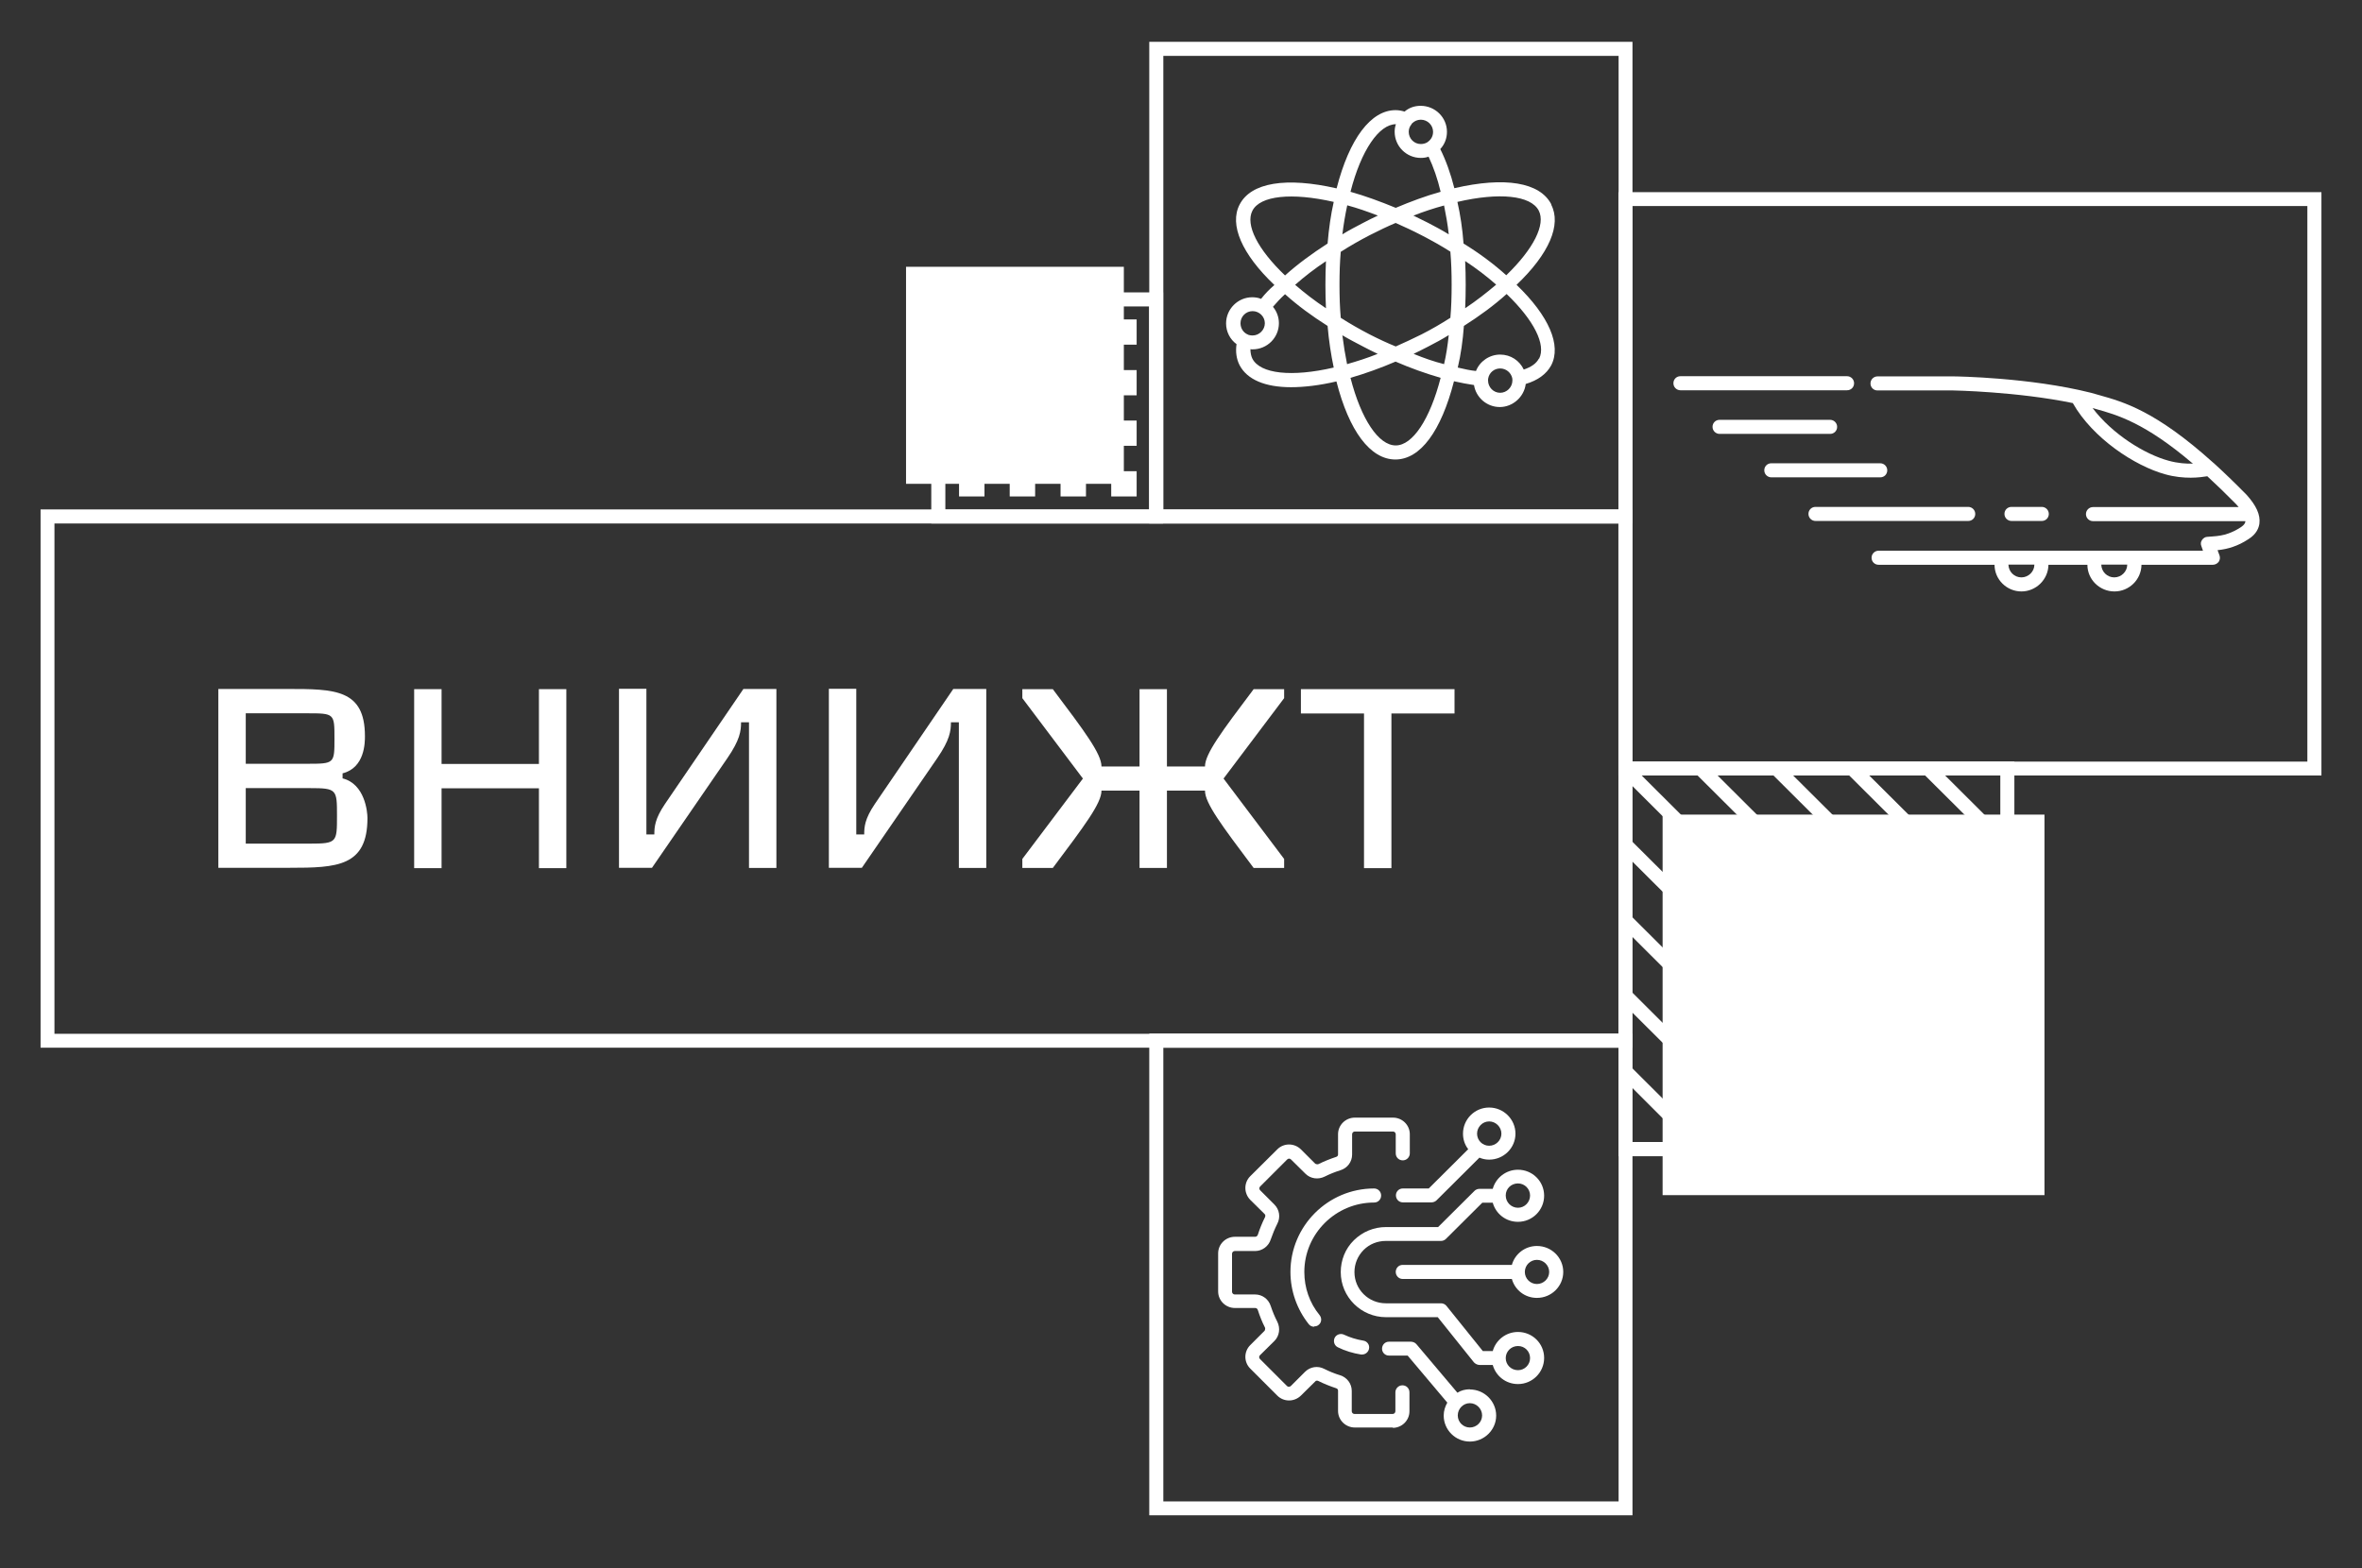 <svg width="131" height="87" viewBox="0 0 131 87" fill="none" xmlns="http://www.w3.org/2000/svg">
<rect x="0" y="0" width="131" height="87" fill="#333333" stroke="none"/>
<path d="M113.39 45.19H92.21V66.3H113.39V45.19Z" fill="white"/>
<path d="M89.77 42.25V64.14H111.72V42.25H89.77ZM110.94 43.02V46.07L107.88 43.02H110.94ZM106.77 43.02L110.94 47.17V50.26L103.67 43.02H106.77ZM102.56 43.02L110.93 51.36V54.45L99.45 43.02H102.55H102.56ZM98.36 43.02L110.93 55.55V58.64L95.26 43.02H98.36ZM94.15 43.02L110.93 59.74V62.84L91.05 43.02H94.15ZM90.52 63.35V60.34L93.53 63.35H90.52ZM94.63 63.35L90.52 59.25V56.16L97.74 63.35H94.64H94.63ZM98.83 63.35L90.53 55.06H90.52V51.96L101.94 63.35H98.83ZM103.04 63.35L90.52 50.87V47.78L106.14 63.35H103.04ZM107.25 63.35L90.52 46.68V43.59L110.35 63.36H107.25V63.35Z" fill="white"/>
<path d="M109.16 28.9H100.69C100.48 28.9 100.3 28.73 100.3 28.51C100.3 28.29 100.47 28.12 100.69 28.12H109.16C109.37 28.12 109.55 28.29 109.55 28.51C109.55 28.73 109.38 28.9 109.16 28.9Z" fill="white"/>
<path d="M102.44 21.65H93.2C92.99 21.65 92.81 21.48 92.81 21.26C92.81 21.04 92.98 20.87 93.2 20.87H102.44C102.65 20.87 102.83 21.04 102.83 21.26C102.83 21.48 102.66 21.65 102.44 21.65Z" fill="white"/>
<path d="M101.5 24.07H95.37C95.16 24.07 94.98 23.9 94.98 23.68C94.98 23.46 95.15 23.29 95.37 23.29H101.5C101.71 23.29 101.89 23.46 101.89 23.68C101.89 23.9 101.72 24.07 101.5 24.07Z" fill="white"/>
<path d="M104.28 26.48H98.24C98.03 26.48 97.85 26.31 97.85 26.09C97.85 25.87 98.02 25.7 98.24 25.7H104.28C104.49 25.7 104.67 25.87 104.67 26.09C104.67 26.31 104.5 26.48 104.28 26.48Z" fill="white"/>
<path d="M113.24 28.9H111.56C111.35 28.9 111.17 28.73 111.17 28.51C111.17 28.29 111.34 28.12 111.56 28.12H113.24C113.45 28.12 113.63 28.29 113.63 28.51C113.63 28.73 113.46 28.9 113.24 28.9Z" fill="white"/>
<path d="M90.54 84.06H63.74V57.34H90.54V84.06ZM64.52 83.29H89.77V58.12H64.52V83.29Z" fill="white"/>
<path d="M62.33 14.8H50.25V26.84H62.33V14.8Z" fill="white"/>
<path d="M64.51 29.04H51.65V16.22H64.51V29.04ZM52.43 28.27H63.73V17H52.43V28.27Z" fill="white"/>
<path d="M54.6 17.72H53.19V19.12H54.6V17.72Z" fill="white"/>
<path d="M57.41 17.72H56V19.12H57.41V17.72Z" fill="white"/>
<path d="M60.23 17.72H58.82V19.12H60.23V17.72Z" fill="white"/>
<path d="M63.04 17.72H61.63V19.12H63.04V17.72Z" fill="white"/>
<path d="M54.6 20.53H53.19V21.93H54.6V20.53Z" fill="white"/>
<path d="M57.41 20.53H56V21.93H57.41V20.53Z" fill="white"/>
<path d="M60.23 20.53H58.82V21.93H60.23V20.53Z" fill="white"/>
<path d="M63.04 20.53H61.63V21.93H63.04V20.53Z" fill="white"/>
<path d="M54.6 23.33H53.19V24.73H54.6V23.33Z" fill="white"/>
<path d="M57.41 23.33H56V24.73H57.41V23.33Z" fill="white"/>
<path d="M60.23 23.33H58.82V24.73H60.23V23.33Z" fill="white"/>
<path d="M63.04 23.33H61.63V24.73H63.04V23.33Z" fill="white"/>
<path d="M54.6 26.14H53.19V27.54H54.6V26.14Z" fill="white"/>
<path d="M57.41 26.14H56V27.54H57.41V26.14Z" fill="white"/>
<path d="M60.23 26.14H58.82V27.54H60.23V26.14Z" fill="white"/>
<path d="M63.04 26.14H61.63V27.54H63.04V26.14Z" fill="white"/>
<path d="M90.54 29.04H63.74V2.32H90.54V29.04ZM64.52 28.27H89.77V3.1H64.52V28.26V28.27Z" fill="white"/>
<path d="M90.54 58.12H2.25V28.26H90.54V58.11V58.12ZM3.03 57.35H89.76V29.04H3.02V57.35H3.03Z" fill="white"/>
<path d="M12.11 48.15V38.22H15.94C18.56 38.22 20.24 38.23 20.24 40.84C20.24 41.18 20.24 42.59 19 42.9V43.18C20.24 43.49 20.38 45.04 20.38 45.38C20.38 48.07 18.69 48.14 16.08 48.14H12.11V48.15ZM13.63 39.57V42.37H17.03C18.55 42.37 18.55 42.36 18.55 40.97C18.55 39.58 18.55 39.57 17.03 39.57H13.63ZM13.63 43.72V46.8H17.17C18.69 46.8 18.69 46.73 18.69 45.26C18.69 43.79 18.69 43.72 17.17 43.72H13.63Z" fill="white"/>
<path d="M29.89 38.23H31.41V48.16H29.89V43.73H24.49V48.16H22.97V38.23H24.49V42.38H29.89V38.23Z" fill="white"/>
<path d="M36.29 46.3C36.29 45.87 36.32 45.43 36.88 44.6L41.23 38.22H43.06V48.15H41.54V40.07H41.1C41.1 40.55 41.04 41.04 40.34 42.06L36.16 48.14H34.33V38.21H35.85V46.29H36.29V46.3Z" fill="white"/>
<path d="M47.93 46.3C47.93 45.87 47.96 45.43 48.52 44.6L52.87 38.22H54.7V48.15H53.18V40.07H52.74C52.74 40.55 52.68 41.04 51.98 42.06L47.8 48.14H45.97V38.21H47.49V46.29H47.93V46.3Z" fill="white"/>
<path d="M60.06 43.19L56.7 38.73V38.23H58.39C60.16 40.58 61.09 41.82 61.09 42.52H63.2V38.23H64.72V42.52H66.83C66.83 41.82 67.76 40.58 69.53 38.23H71.22V38.73L67.86 43.19L71.22 47.65V48.15H69.53C67.76 45.79 66.83 44.56 66.83 43.86H64.72V48.15H63.2V43.86H61.09C61.09 44.56 60.16 45.79 58.39 48.15H56.7V47.65L60.06 43.19Z" fill="white"/>
<path d="M80.67 38.23V39.58H77.17V48.16H75.65V39.58H72.15V38.23H80.67Z" fill="white"/>
<path d="M89.76 10.66V43.02H128.75V10.66H89.76ZM127.97 42.25H90.53V11.43H127.97V42.25Z" fill="white"/>
<path d="M124.58 27.43C123.94 26.78 123.35 26.21 122.8 25.71C122.78 25.69 122.76 25.67 122.74 25.66C119.55 22.79 117.78 22.3 116.43 21.92L115.97 21.79C112.59 20.94 108.52 20.88 108.34 20.88H104.13C103.92 20.88 103.74 21.05 103.74 21.27C103.74 21.49 103.91 21.66 104.13 21.66H108.33C108.33 21.66 111.85 21.72 114.96 22.36C116.07 24.32 118.41 25.85 120.08 26.31C120.61 26.46 121.1 26.5 121.5 26.5C121.9 26.5 122.22 26.45 122.42 26.42C122.92 26.88 123.45 27.39 124.02 27.97C124.07 28.03 124.12 28.08 124.16 28.13H116.08C115.87 28.13 115.69 28.3 115.69 28.52C115.69 28.74 115.87 28.91 116.08 28.91H124.53C124.53 28.91 124.53 28.92 124.53 28.93C124.53 28.97 124.51 29.1 124.26 29.26C124.01 29.42 123.8 29.52 123.57 29.6C123.32 29.69 123.03 29.74 122.7 29.76L122.43 29.78C122.31 29.78 122.2 29.85 122.13 29.95C122.06 30.05 122.04 30.17 122.09 30.29L122.18 30.55H104.19C103.98 30.55 103.8 30.72 103.8 30.94C103.8 31.16 103.97 31.33 104.19 31.33H110.62C110.62 32.15 111.3 32.81 112.11 32.81C112.92 32.81 113.6 32.15 113.61 31.33H115.77C115.77 32.15 116.45 32.81 117.27 32.81C118.09 32.81 118.76 32.15 118.77 31.33H122.73C122.85 31.33 122.97 31.27 123.05 31.17C123.12 31.07 123.14 30.94 123.1 30.82L122.99 30.52C123.29 30.49 123.57 30.43 123.83 30.34C124.12 30.24 124.38 30.12 124.7 29.91C125.15 29.63 125.28 29.28 125.31 29.04C125.37 28.56 125.14 28.05 124.6 27.45L124.58 27.43ZM120.28 25.56C118.95 25.2 117.16 24.09 116.06 22.64C116.11 22.65 116.16 22.66 116.21 22.68C117.4 23.01 118.95 23.44 121.62 25.72C121.26 25.73 120.79 25.7 120.28 25.56ZM112.11 32.03C111.72 32.03 111.4 31.72 111.39 31.32H112.83C112.83 31.71 112.5 32.03 112.11 32.03ZM117.26 32.03C116.87 32.03 116.55 31.72 116.54 31.32H117.98C117.98 31.71 117.65 32.03 117.26 32.03Z" fill="white"/>
<path d="M86.04 11.34C85.41 10.11 83.46 9.79 80.66 10.44C80.46 9.64 80.19 8.89 79.88 8.27C80.12 8.01 80.25 7.68 80.25 7.31C80.25 6.52 79.6 5.87 78.79 5.87C78.45 5.87 78.14 5.98 77.9 6.19C77.73 6.14 77.57 6.11 77.4 6.11C76.03 6.11 74.84 7.69 74.13 10.45C71.34 9.81 69.38 10.12 68.75 11.35C68.17 12.46 68.87 14.09 70.68 15.81C70.41 16.04 70.16 16.3 69.94 16.58C69.8 16.52 69.63 16.49 69.45 16.49C68.65 16.49 68 17.15 68 17.94C68 18.41 68.23 18.84 68.58 19.09C68.52 19.51 68.57 19.91 68.75 20.26C69.17 21.06 70.17 21.48 71.6 21.48C72.33 21.48 73.18 21.38 74.12 21.16C74.82 23.91 76 25.49 77.39 25.49C78.78 25.49 79.93 23.91 80.64 21.15C81.04 21.24 81.41 21.31 81.75 21.36C81.86 22.05 82.46 22.58 83.18 22.58C83.9 22.58 84.53 22.02 84.62 21.3C85.29 21.1 85.77 20.75 86.03 20.27C86.61 19.16 85.91 17.53 84.11 15.8C85.92 14.08 86.61 12.46 86.03 11.35L86.04 11.34ZM80.35 13C79.98 12.77 79.6 12.57 79.2 12.36C78.92 12.22 78.65 12.09 78.39 11.96C78.96 11.74 79.53 11.55 80.09 11.4C80.19 11.9 80.29 12.43 80.35 13ZM78.28 6.89C78.28 6.89 78.31 6.85 78.32 6.84C78.44 6.72 78.61 6.64 78.8 6.64C79.17 6.64 79.48 6.94 79.48 7.31C79.48 7.53 79.39 7.71 79.23 7.84C79.2 7.86 79.18 7.88 79.15 7.9C79.05 7.96 78.92 7.99 78.8 7.99C78.43 7.99 78.13 7.69 78.13 7.31C78.13 7.15 78.19 7 78.29 6.89H78.28ZM77.42 6.89C77.37 7.02 77.35 7.17 77.35 7.31C77.35 8.11 78 8.76 78.8 8.76C78.96 8.76 79.1 8.74 79.23 8.69C79.5 9.26 79.73 9.92 79.9 10.64C79.07 10.87 78.24 11.18 77.41 11.53C76.56 11.18 75.72 10.87 74.9 10.64C75.49 8.33 76.49 6.89 77.42 6.89ZM74.72 11.39C75.28 11.54 75.85 11.74 76.42 11.96C76.17 12.07 75.9 12.21 75.61 12.36C75.21 12.57 74.82 12.77 74.45 13C74.52 12.43 74.61 11.9 74.72 11.39ZM74.45 18.6C74.82 18.82 75.21 19.02 75.61 19.23C75.88 19.37 76.15 19.51 76.41 19.63C75.84 19.86 75.27 20.04 74.71 20.2C74.61 19.71 74.52 19.16 74.45 18.6ZM69.46 11.69C69.89 10.85 71.64 10.67 73.97 11.2C73.81 11.91 73.7 12.68 73.63 13.51C72.76 14.07 71.97 14.65 71.27 15.28C69.75 13.83 69.06 12.47 69.46 11.69ZM73.54 17.1C72.92 16.69 72.35 16.25 71.83 15.8C72.35 15.34 72.92 14.9 73.54 14.49C73.52 14.9 73.51 15.34 73.51 15.8C73.51 16.26 73.52 16.69 73.54 17.1ZM69.21 18.56C68.96 18.46 68.8 18.21 68.8 17.93C68.8 17.56 69.1 17.26 69.47 17.26C69.84 17.26 70.15 17.56 70.15 17.93C70.15 18.3 69.84 18.61 69.47 18.61C69.4 18.61 69.31 18.6 69.25 18.58C69.23 18.57 69.22 18.56 69.21 18.56ZM69.46 19.9C69.39 19.76 69.35 19.57 69.35 19.37C69.39 19.38 69.43 19.38 69.47 19.38C70.28 19.38 70.93 18.73 70.93 17.93C70.93 17.59 70.81 17.27 70.6 17.02C70.81 16.77 71.03 16.54 71.27 16.32C71.97 16.95 72.76 17.53 73.63 18.08C73.7 18.9 73.82 19.68 73.97 20.39C71.64 20.93 69.9 20.74 69.46 19.9ZM77.41 24.71C76.46 24.71 75.49 23.26 74.9 20.96C75.73 20.72 76.56 20.42 77.4 20.06C78.23 20.42 79.07 20.72 79.9 20.96C79.31 23.25 78.35 24.71 77.41 24.71ZM80.09 20.2C79.53 20.06 78.96 19.86 78.4 19.63C78.66 19.51 78.92 19.37 79.2 19.23C79.59 19.03 79.98 18.82 80.35 18.59C80.29 19.15 80.21 19.69 80.09 20.2ZM80.44 17.63C79.94 17.95 79.41 18.26 78.84 18.55C78.33 18.8 77.87 19.02 77.41 19.22C76.94 19.03 76.47 18.81 75.96 18.55C75.4 18.26 74.86 17.95 74.36 17.63C74.31 17.06 74.29 16.46 74.29 15.8C74.29 15.14 74.31 14.54 74.36 13.97C74.86 13.65 75.4 13.34 75.96 13.05C76.51 12.77 76.97 12.55 77.4 12.37H77.41C77.88 12.58 78.34 12.79 78.84 13.05C79.4 13.34 79.94 13.64 80.44 13.96C80.49 14.54 80.51 15.13 80.51 15.8C80.51 16.47 80.49 17.07 80.44 17.63ZM85.34 11.68C85.74 12.45 85.05 13.81 83.54 15.27C82.84 14.64 82.05 14.05 81.17 13.51C81.11 12.69 80.99 11.9 80.83 11.2C83.16 10.66 84.9 10.84 85.34 11.68ZM81.26 14.48C81.88 14.89 82.46 15.33 82.98 15.79C82.46 16.23 81.89 16.68 81.26 17.1C81.28 16.69 81.29 16.24 81.29 15.79C81.29 15.34 81.28 14.89 81.26 14.48ZM83.88 21.11C83.88 21.48 83.57 21.79 83.2 21.79C82.83 21.79 82.53 21.48 82.53 21.11V21.06C82.53 21.06 82.54 21 82.54 20.98C82.6 20.67 82.87 20.44 83.2 20.44C83.53 20.44 83.8 20.67 83.87 20.97C83.87 21 83.88 21.03 83.88 21.06V21.11ZM85.35 19.89C85.21 20.16 84.93 20.36 84.51 20.5C84.28 20.01 83.79 19.67 83.2 19.67C82.61 19.67 82.07 20.04 81.86 20.58C81.55 20.55 81.23 20.48 80.85 20.39C81.02 19.68 81.13 18.9 81.19 18.08C82.07 17.52 82.86 16.94 83.56 16.31C85.07 17.76 85.76 19.12 85.36 19.9L85.35 19.89Z" fill="white"/>
<path d="M77.26 79.19H75.14C74.63 79.19 74.21 78.78 74.21 78.27V77.14C74.21 77.08 74.17 77.03 74.1 77.01C73.77 76.9 73.44 76.77 73.12 76.61C73.06 76.58 72.99 76.58 72.95 76.63L72.15 77.42C71.78 77.78 71.2 77.78 70.84 77.42L69.34 75.92C68.98 75.56 68.98 74.98 69.34 74.62L70.14 73.82C70.14 73.82 70.19 73.71 70.16 73.65C70 73.34 69.87 73.01 69.76 72.67C69.74 72.62 69.7 72.56 69.62 72.56H68.49C67.98 72.56 67.56 72.15 67.56 71.64V69.53C67.56 69.02 67.98 68.61 68.49 68.61H69.62C69.69 68.61 69.74 68.55 69.76 68.5C69.87 68.16 70 67.84 70.16 67.52C70.18 67.47 70.19 67.4 70.14 67.35L69.34 66.56C68.98 66.19 68.98 65.61 69.34 65.25L70.84 63.76C71.2 63.4 71.78 63.4 72.15 63.76L72.95 64.56C72.95 64.56 73.06 64.61 73.12 64.58C73.44 64.42 73.77 64.29 74.1 64.18C74.17 64.16 74.21 64.11 74.21 64.05V62.92C74.21 62.41 74.63 62 75.14 62H77.26C77.77 62 78.19 62.41 78.19 62.92V63.98C78.19 64.19 78.02 64.37 77.8 64.37C77.58 64.37 77.41 64.2 77.41 63.98V62.92C77.41 62.84 77.34 62.77 77.26 62.77H75.14C75.06 62.77 74.99 62.84 74.99 62.92V64.05C74.99 64.45 74.73 64.8 74.34 64.92C74.05 65.01 73.75 65.13 73.47 65.27C73.11 65.45 72.68 65.39 72.4 65.11L71.6 64.32C71.54 64.26 71.45 64.26 71.39 64.32L69.89 65.82C69.83 65.88 69.83 65.97 69.89 66.03L70.68 66.82C70.96 67.1 71.03 67.53 70.84 67.89C70.7 68.17 70.58 68.46 70.48 68.75C70.36 69.14 70 69.4 69.61 69.4H68.48C68.4 69.4 68.33 69.47 68.33 69.55V71.66C68.33 71.74 68.4 71.81 68.48 71.81H69.61C70.01 71.81 70.36 72.07 70.48 72.46C70.58 72.76 70.7 73.05 70.84 73.32C71.02 73.68 70.96 74.11 70.68 74.39L69.88 75.18C69.82 75.24 69.82 75.33 69.88 75.39L71.38 76.89C71.44 76.95 71.53 76.94 71.59 76.89L72.38 76.1C72.66 75.82 73.09 75.75 73.45 75.94C73.73 76.08 74.02 76.2 74.32 76.29C74.71 76.41 74.97 76.76 74.97 77.16V78.29C74.97 78.37 75.04 78.44 75.12 78.44H77.24C77.32 78.44 77.39 78.37 77.39 78.29V77.24C77.39 77.03 77.56 76.85 77.78 76.85C78 76.85 78.17 77.02 78.17 77.24V78.29C78.17 78.8 77.75 79.21 77.24 79.21L77.26 79.19Z" fill="white"/>
<path d="M82.59 61.44C81.79 61.44 81.14 62.09 81.14 62.89C81.14 63.21 81.24 63.51 81.43 63.75L79.24 65.93H77.8C77.58 65.93 77.42 66.11 77.42 66.31C77.42 66.53 77.59 66.7 77.8 66.7H79.4C79.49 66.7 79.6 66.66 79.67 66.59L82.05 64.22C82.22 64.29 82.39 64.33 82.59 64.33C83.4 64.33 84.05 63.68 84.05 62.89C84.05 62.1 83.4 61.44 82.59 61.44ZM82.59 63.56C82.22 63.56 81.92 63.26 81.92 62.89C81.92 62.52 82.22 62.21 82.59 62.21C82.96 62.21 83.27 62.52 83.27 62.89C83.27 63.26 82.96 63.56 82.59 63.56Z" fill="white"/>
<path d="M72.88 73.6C72.77 73.6 72.65 73.55 72.58 73.45C71.93 72.63 71.57 71.61 71.57 70.56C71.57 68.01 73.65 65.93 76.21 65.93C76.42 65.93 76.6 66.1 76.6 66.32C76.6 66.54 76.43 66.71 76.21 66.71C74.08 66.71 72.34 68.44 72.34 70.56C72.34 71.44 72.63 72.28 73.19 72.96C73.32 73.13 73.3 73.37 73.13 73.5C73.06 73.56 72.97 73.58 72.89 73.58L72.88 73.6Z" fill="white"/>
<path d="M75.54 75.14C75.54 75.14 75.5 75.14 75.48 75.14C75.04 75.07 74.6 74.94 74.2 74.74C74.01 74.65 73.93 74.42 74.02 74.22C74.11 74.03 74.35 73.95 74.54 74.04C74.88 74.2 75.24 74.31 75.61 74.37C75.82 74.4 75.97 74.6 75.93 74.81C75.9 75 75.73 75.14 75.55 75.14H75.54Z" fill="white"/>
<path d="M84.19 73.89C83.52 73.89 82.96 74.34 82.79 74.95H82.24L80.22 72.44C80.15 72.35 80.03 72.3 79.92 72.3H76.86C75.9 72.3 75.12 71.53 75.12 70.57C75.12 70.11 75.3 69.67 75.63 69.34C75.96 69.01 76.4 68.84 76.86 68.84H79.92C80.02 68.84 80.12 68.8 80.19 68.73L82.21 66.72H82.79C82.96 67.33 83.51 67.78 84.19 67.78C84.99 67.78 85.64 67.13 85.64 66.33C85.64 65.53 84.99 64.89 84.19 64.89C83.52 64.89 82.96 65.34 82.79 65.95H82.06C81.96 65.95 81.85 65.99 81.78 66.06L79.76 68.07H76.87C76.2 68.07 75.57 68.33 75.09 68.8C74.61 69.27 74.36 69.91 74.36 70.57C74.36 71.95 75.49 73.07 76.87 73.07H79.74L81.75 75.58C81.83 75.66 81.94 75.72 82.06 75.72H82.79C82.96 76.33 83.51 76.78 84.19 76.78C84.99 76.78 85.64 76.13 85.64 75.33C85.64 74.53 84.99 73.89 84.19 73.89ZM84.19 65.65C84.56 65.65 84.86 65.95 84.86 66.32C84.86 66.69 84.56 67 84.19 67C83.82 67 83.51 66.7 83.51 66.32C83.51 65.94 83.81 65.65 84.19 65.65ZM84.19 76.01C83.81 76.01 83.51 75.71 83.51 75.34C83.51 74.97 83.81 74.67 84.19 74.67C84.57 74.67 84.86 74.97 84.86 75.34C84.86 75.71 84.56 76.01 84.19 76.01Z" fill="white"/>
<path d="M85.24 69.12C84.58 69.12 84.02 69.56 83.85 70.17H77.79C77.57 70.17 77.41 70.35 77.41 70.56C77.41 70.77 77.58 70.95 77.79 70.95H83.85C84.02 71.56 84.57 72 85.24 72C86.05 72 86.7 71.35 86.7 70.56C86.7 69.77 86.05 69.12 85.24 69.12ZM85.24 71.23C84.87 71.23 84.57 70.93 84.57 70.56C84.57 70.19 84.87 69.89 85.24 69.89C85.61 69.89 85.92 70.19 85.92 70.56C85.92 70.93 85.61 71.23 85.24 71.23Z" fill="white"/>
<path d="M81.52 77.07C81.27 77.07 81.03 77.13 80.83 77.26L78.55 74.56C78.48 74.48 78.36 74.43 78.25 74.43H77.03C76.81 74.43 76.65 74.61 76.65 74.82C76.65 75.03 76.82 75.2 77.03 75.2H78.07L80.27 77.81C80.15 78.02 80.07 78.26 80.07 78.53C80.07 79.32 80.72 79.97 81.52 79.97C82.32 79.97 82.98 79.32 82.98 78.53C82.98 77.74 82.33 77.08 81.52 77.08V77.07ZM81.52 79.19C81.15 79.19 80.85 78.89 80.85 78.52C80.85 78.15 81.15 77.84 81.52 77.84C81.89 77.84 82.2 78.15 82.2 78.52C82.2 78.89 81.89 79.19 81.52 79.19Z" fill="white"/>
</svg>
